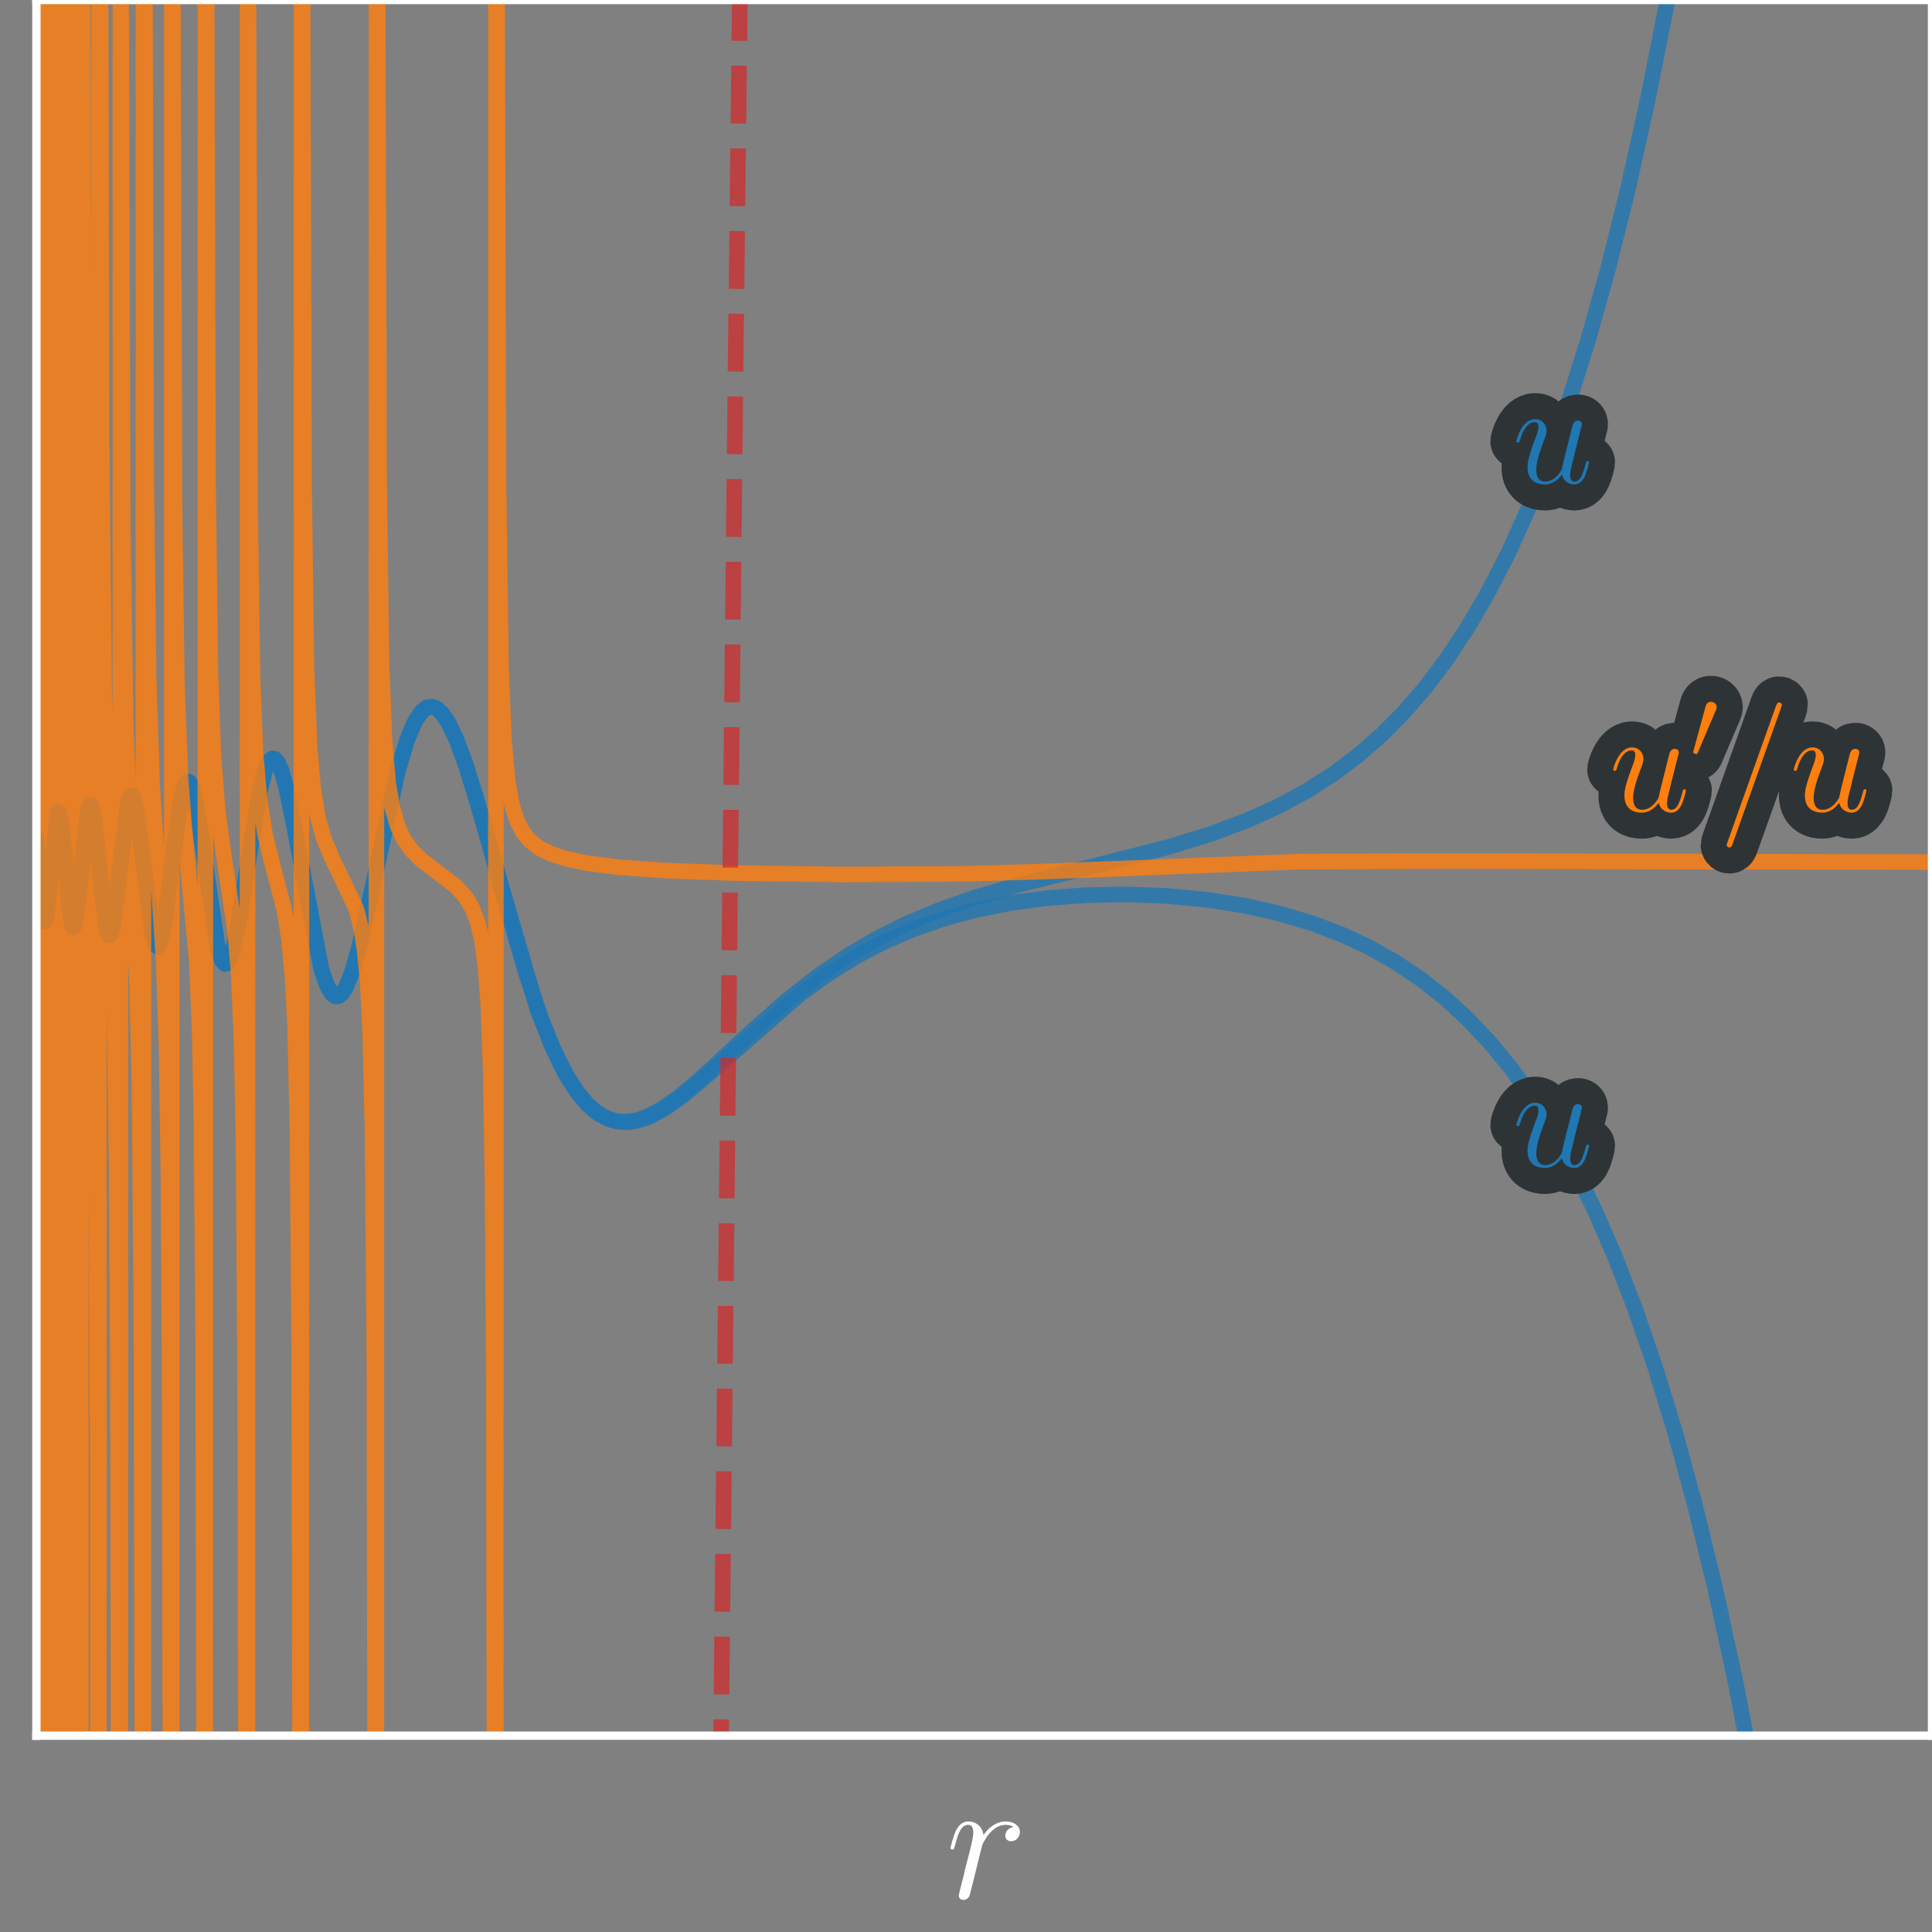<?xml version="1.0" encoding="UTF-8" standalone="no"?>
<svg
   xmlns:dc="http://purl.org/dc/elements/1.1/"
   xmlns:cc="http://creativecommons.org/ns#"
   xmlns:rdf="http://www.w3.org/1999/02/22-rdf-syntax-ns#"
   xmlns:svg="http://www.w3.org/2000/svg"
   xmlns="http://www.w3.org/2000/svg"
   xmlns:xlink="http://www.w3.org/1999/xlink"
   xmlns:sodipodi="http://sodipodi.sourceforge.net/DTD/sodipodi-0.dtd"
   xmlns:inkscape="http://www.inkscape.org/namespaces/inkscape"
   width="185.76pt"
   height="185.76pt"
   viewBox="0 0 185.76 185.76"
   version="1.2"
   id="svg89"
   sodipodi:docname="LogDerivative.svg"
   inkscape:version="0.92.5 (2060ec1f9f, 2020-04-08)">
  <rect x="0" y="0" width="185.76" height="185.76" fill="#808080" stroke="none"/>
  <sodipodi:namedview
     pagecolor="#ffffff"
     bordercolor="#666666"
     borderopacity="1"
     objecttolerance="10"
     gridtolerance="10"
     guidetolerance="10"
     inkscape:pageopacity="0"
     inkscape:pageshadow="2"
     inkscape:window-width="2560"
     inkscape:window-height="1375"
     id="namedview91"
     showgrid="false"
     inkscape:zoom="3.6024445"
     inkscape:cx="50.003577"
     inkscape:cy="115.08491"
     inkscape:window-x="0"
     inkscape:window-y="0"
     inkscape:window-maximized="1"
     inkscape:current-layer="surface572" />
  <defs
     id="defs34">
    <g
       id="g8">
      <symbol
         overflow="visible"
         id="glyph0-0">
        <path
           style="stroke:none;"
           d=""
           id="path2" />
      </symbol>
      <symbol
         overflow="visible"
         id="glyph0-1">
        <path
           style="stroke:none;"
           d="M 6.516 -6.844 C 5.984 -6.75 5.719 -6.375 5.719 -6 C 5.719 -5.609 6.047 -5.469 6.281 -5.469 C 6.75 -5.469 7.125 -5.875 7.125 -6.375 C 7.125 -6.906 6.609 -7.375 5.766 -7.375 C 5.109 -7.375 4.328 -7.078 3.625 -6.062 C 3.516 -6.938 2.844 -7.375 2.172 -7.375 C 1.516 -7.375 1.188 -6.875 0.984 -6.516 C 0.703 -5.906 0.453 -4.906 0.453 -4.812 C 0.453 -4.75 0.516 -4.672 0.641 -4.672 C 0.766 -4.672 0.781 -4.688 0.891 -5.078 C 1.141 -6.078 1.453 -7.047 2.125 -7.047 C 2.531 -7.047 2.641 -6.766 2.641 -6.281 C 2.641 -5.906 2.484 -5.25 2.359 -4.734 L 1.891 -2.922 C 1.828 -2.609 1.641 -1.859 1.562 -1.562 C 1.438 -1.125 1.25 -0.328 1.25 -0.25 C 1.25 -0.016 1.438 0.172 1.688 0.172 C 1.875 0.172 2.188 0.047 2.297 -0.281 C 2.344 -0.422 2.969 -2.938 3.062 -3.328 C 3.141 -3.703 3.25 -4.047 3.328 -4.422 C 3.391 -4.656 3.469 -4.922 3.516 -5.141 C 3.562 -5.281 4.016 -6.109 4.438 -6.469 C 4.641 -6.656 5.078 -7.047 5.75 -7.047 C 6.031 -7.047 6.297 -7 6.516 -6.844 Z M 6.516 -6.844 "
           id="path5" />
      </symbol>
    </g>
    <clipPath
       id="clip1">
      <path
         d="M 3 0 L 185.762 0 L 185.762 167 L 3 167 Z M 3 0 "
         id="path10" />
    </clipPath>
    <clipPath
       id="clip2">
      <path
         d="M 3.5 0 L 162 0 L 162 109 L 3.5 109 Z M 3.5 0 "
         id="path13" />
    </clipPath>
    <clipPath
       id="clip3">
      <path
         d="M 3.5 66 L 173 66 L 173 166.883 L 3.5 166.883 Z M 3.5 66 "
         id="path16" />
    </clipPath>
    <clipPath
       id="clip4">
      <path
         d="M 3.5 0 L 185.762 0 L 185.762 166.883 L 3.5 166.883 Z M 3.5 0 "
         id="path19" />
    </clipPath>
    <clipPath
       id="clip5">
      <path
         d="M 68 0 L 72 0 L 72 166.883 L 68 166.883 Z M 68 0 "
         id="path22" />
    </clipPath>
    <clipPath
       id="clip6">
      <path
         d="M 185 0 L 185.762 0 L 185.762 168 L 185 168 Z M 185 0 "
         id="path25" />
    </clipPath>
    <clipPath
       id="clip7">
      <path
         d="M 2 166 L 185.762 166 L 185.762 168 L 2 168 Z M 2 166 "
         id="path28" />
    </clipPath>
    <clipPath
       id="clip8">
      <path
         d="M 2 0 L 185.762 0 L 185.762 1 L 2 1 Z M 2 0 "
         id="path31" />
    </clipPath>
  </defs>
  <g
     id="surface572">
    <g
       clip-path="url(#clip1)"
       clip-rule="nonzero"
       id="g40" />
    <g
       style="fill:#ffffff;fill-opacity:1"
       id="g44">
      <use
         xlink:href="#glyph0-1"
         x="90.937"
         y="182.506"
         id="use42"
         style="fill:#ffffff" />
    </g>
    <g
       clip-path="url(#clip2)"
       clip-rule="nonzero"
       id="g48">
      <path
         style="fill:none;stroke-width:1.5;stroke-linecap:square;stroke-linejoin:round;stroke:rgb(12.157%,46.666%,70.587%);stroke-opacity:0.8;stroke-miterlimit:10;"
         d="M 3.5 104.744 L 4.191 97.365 L 4.309 97.19 L 4.422 97.455 L 4.652 99.151 L 5.52 107.643 L 5.637 107.698 L 5.75 107.381 L 5.98 105.756 L 7.02 96.608 L 7.137 96.713 L 7.309 97.436 L 7.598 99.869 L 8.465 107.975 L 8.695 108.385 L 8.809 108.19 L 9.039 107.069 L 9.445 103.412 L 10.137 96.983 L 10.426 95.893 L 10.539 95.834 L 10.656 95.994 L 10.887 96.924 L 11.234 99.541 L 12.328 108.678 L 12.562 109.264 L 12.676 109.291 L 12.848 109.006 L 13.078 108.069 L 13.484 105.205 L 14.695 95.655 L 14.984 94.834 L 15.156 94.752 L 15.332 94.975 L 15.562 95.725 L 15.965 98.065 L 16.832 105.092 L 17.465 109.213 L 17.812 110.369 L 18.043 110.627 L 18.215 110.545 L 18.445 110.088 L 18.793 108.717 L 19.312 105.502 L 20.93 94.655 L 21.332 93.405 L 21.621 93.073 L 21.793 93.104 L 22.023 93.401 L 22.371 94.362 L 22.832 96.455 L 23.582 101.135 L 24.91 109.428 L 25.488 111.717 L 25.891 112.592 L 26.18 112.83 L 26.41 112.787 L 26.699 112.455 L 27.047 111.674 L 27.508 110.053 L 28.199 106.694 L 30.855 92.682 L 31.434 90.998 L 31.895 90.221 L 32.238 89.971 L 32.527 89.987 L 32.875 90.252 L 33.277 90.897 L 33.797 92.19 L 34.492 94.6 L 35.473 98.924 L 38.301 111.893 L 39.164 114.713 L 39.914 116.448 L 40.551 117.369 L 41.07 117.748 L 41.531 117.807 L 41.992 117.619 L 42.512 117.131 L 43.148 116.166 L 43.898 114.569 L 44.82 112.053 L 46.09 107.893 L 51.688 88.643 L 53.016 85.248 L 54.227 82.74 L 55.324 80.959 L 56.363 79.682 L 57.344 78.815 L 58.27 78.276 L 59.191 77.983 L 60.172 77.908 L 61.211 78.061 L 62.363 78.467 L 63.691 79.182 L 65.309 80.323 L 67.445 82.119 L 71.887 86.244 L 75.641 89.565 L 78.582 91.877 L 81.41 93.815 L 84.238 95.479 L 87.18 96.951 L 90.355 98.28 L 93.875 99.506 L 98.09 100.733 L 104.32 102.283 L 112.402 104.334 L 116.555 105.623 L 119.961 106.905 L 122.961 108.264 L 125.676 109.733 L 128.215 111.358 L 130.578 113.135 L 132.832 115.1 L 135.023 117.315 L 137.102 119.729 L 139.121 122.412 L 141.141 125.471 L 143.102 128.85 L 145.066 132.686 L 146.969 136.893 L 148.875 141.643 L 150.777 146.998 L 152.684 153.026 L 154.586 159.807 L 156.492 167.432 L 158.395 175.99 L 160.301 185.596 L 160.52 186.76 "
         transform="matrix(1,0,0,-1,0,185.76)"
         id="path46" />
    </g>
    <g
       clip-path="url(#clip3)"
       clip-rule="nonzero"
       id="g52">
      <path
         style="fill:none;stroke-width:1.5;stroke-linecap:square;stroke-linejoin:round;stroke:rgb(12.157%,46.666%,70.587%);stroke-opacity:0.8;stroke-miterlimit:10;"
         d="M 3.5 104.783 L 4.191 97.381 L 4.309 97.19 L 4.422 97.44 L 4.652 99.112 L 5.578 107.717 L 5.691 107.596 L 5.867 106.744 L 6.211 103.291 L 6.789 97.385 L 7.02 96.612 L 7.137 96.701 L 7.309 97.408 L 7.598 99.819 L 8.465 107.955 L 8.695 108.389 L 8.809 108.205 L 9.039 107.104 L 9.445 103.471 L 10.195 96.69 L 10.484 95.838 L 10.598 95.881 L 10.773 96.338 L 11.059 98.037 L 11.637 103.416 L 12.215 108.1 L 12.504 109.17 L 12.676 109.295 L 12.848 109.03 L 13.078 108.104 L 13.484 105.268 L 14.695 95.686 L 14.984 94.842 L 15.156 94.744 L 15.332 94.955 L 15.562 95.69 L 15.906 97.604 L 16.602 103.119 L 17.352 108.588 L 17.754 110.217 L 18.043 110.627 L 18.215 110.561 L 18.445 110.115 L 18.793 108.772 L 19.312 105.576 L 20.93 94.698 L 21.332 93.428 L 21.621 93.076 L 21.852 93.135 L 22.082 93.49 L 22.43 94.526 L 22.891 96.698 L 23.699 101.826 L 24.91 109.362 L 25.488 111.674 L 25.891 112.573 L 26.18 112.83 L 26.41 112.803 L 26.699 112.487 L 27.047 111.721 L 27.508 110.127 L 28.199 106.791 L 30.914 92.545 L 31.488 90.912 L 31.953 90.174 L 32.297 89.955 L 32.586 89.994 L 32.934 90.291 L 33.336 90.963 L 33.855 92.287 L 34.547 94.729 L 35.586 99.354 L 38.242 111.573 L 39.164 114.639 L 39.914 116.401 L 40.551 117.346 L 41.07 117.744 L 41.531 117.823 L 41.992 117.655 L 42.512 117.186 L 43.09 116.346 L 43.84 114.811 L 44.762 112.354 L 45.977 108.448 L 48.285 100.073 L 50.477 92.448 L 51.977 87.983 L 53.305 84.709 L 54.457 82.412 L 55.555 80.698 L 56.594 79.475 L 57.574 78.658 L 58.5 78.158 L 59.422 77.897 L 60.402 77.85 L 61.441 78.026 L 62.598 78.448 L 63.98 79.209 L 65.656 80.401 L 67.965 82.342 L 76.91 90.162 L 79.68 92.155 L 82.391 93.83 L 85.102 95.24 L 87.875 96.436 L 90.758 97.436 L 93.816 98.264 L 97.105 98.924 L 100.629 99.401 L 104.379 99.69 L 108.305 99.764 L 112.227 99.615 L 116.035 99.252 L 119.613 98.69 L 122.961 97.944 L 126.078 97.018 L 128.965 95.928 L 131.617 94.694 L 134.156 93.264 L 136.582 91.643 L 138.891 89.826 L 141.082 87.815 L 143.219 85.557 L 145.297 83.03 L 147.316 80.229 L 149.336 77.041 L 151.297 73.526 L 153.262 69.553 L 155.223 65.065 L 157.184 60.002 L 159.145 54.295 L 161.051 48.069 L 162.957 41.096 L 164.859 33.287 L 166.82 24.272 L 168.785 14.166 L 170.746 2.846 L 171.367 -1.002 "
         transform="matrix(1,0,0,-1,0,185.76)"
         id="path50" />
    </g>
    <g
       clip-path="url(#clip4)"
       clip-rule="nonzero"
       id="g56">
      <path
         style="fill:none;stroke-width:1.5;stroke-linecap:square;stroke-linejoin:round;stroke:rgb(100%,49.803%,5.49%);stroke-opacity:0.8;stroke-miterlimit:10;"
         d="M 3.559 36.28 L 3.598 -1.002 M 3.703 -1.002 L 3.719 186.76 M 3.812 186.76 L 3.961 133.655 L 4.25 107.244 L 4.598 81.569 L 4.77 45.315 L 4.832 -1.002 M 4.895 -1.002 L 4.91 186.76 M 5.043 186.76 L 5.172 137.905 L 5.461 111.03 L 5.98 77.963 L 6.098 57.865 L 6.199 -1.002 M 6.297 -1.002 L 6.312 186.76 M 6.414 186.76 L 6.559 135.819 L 6.848 112.162 L 7.48 79.717 L 7.656 48.549 L 7.727 -1.002 M 7.773 -1.002 L 7.777 186.76 M 7.941 186.76 L 8.059 141.416 L 8.289 118.307 L 8.695 102.537 L 9.098 86.682 L 9.27 71.752 L 9.387 46.83 L 9.453 -1.002 M 9.504 -1.002 L 9.512 186.76 M 9.672 186.76 L 9.789 141.334 L 10.02 119.252 L 10.367 106.85 L 11.004 88.721 L 11.234 72.358 L 11.348 50.24 L 11.426 -1.002 M 11.57 -1.002 L 11.578 186.76 M 11.641 186.76 L 11.809 134.869 L 12.098 115.705 L 12.504 105.471 L 13.195 90.787 L 13.426 80.026 L 13.598 58.85 L 13.719 -1.002 M 13.781 -1.002 L 13.797 186.76 M 13.934 186.76 L 14.062 140.26 L 14.293 120.401 L 14.637 110.131 L 15.156 102.264 L 15.734 93.385 L 16.023 84.596 L 16.195 72.713 L 16.312 53.74 L 16.406 -1.002 M 16.512 -1.002 L 16.527 186.76 M 16.625 186.76 L 16.773 137.608 L 17.004 120.143 L 17.352 110.975 L 17.812 105.1 L 18.91 93.412 L 19.199 86.53 L 19.371 78.041 L 19.543 56.041 L 19.652 -1.002 M 19.734 -1.002 L 19.75 186.76 M 19.871 186.76 L 20.004 139.377 L 20.234 121.092 L 20.523 113.073 L 20.93 107.85 L 21.504 103.596 L 22.602 96.326 L 22.949 92.151 L 23.238 85.287 L 23.41 76.326 L 23.582 51.354 L 23.668 -1.002 M 23.793 -1.002 L 23.805 186.76 M 23.891 186.76 L 24.047 137.131 L 24.277 120.748 L 24.566 113.401 L 24.969 108.725 L 25.488 105.51 L 26.18 102.717 L 27.336 98.283 L 27.797 95.42 L 28.141 91.662 L 28.375 87.022 L 28.605 76.951 L 28.777 54.51 L 28.879 -1.002 M 28.973 -1.002 L 28.988 186.76 M 29.098 186.76 L 29.238 139.014 L 29.469 121.541 L 29.758 114.073 L 30.105 110.01 L 30.566 107.166 L 31.145 105.092 L 31.895 103.319 L 34.262 98.354 L 34.723 96.526 L 35.066 94.338 L 35.355 91.26 L 35.586 86.799 L 35.816 77.022 L 35.992 55.377 L 36.102 -1.002 M 36.184 -1.002 L 36.199 186.76 M 36.316 186.76 L 36.453 139.709 L 36.684 121.897 L 36.973 114.451 L 37.32 110.498 L 37.723 108.084 L 38.242 106.303 L 38.82 105.076 L 39.57 104.014 L 40.551 103.041 L 42.109 101.865 L 43.898 100.471 L 44.762 99.51 L 45.398 98.455 L 45.918 97.112 L 46.32 95.405 L 46.668 92.897 L 46.957 88.998 L 47.188 82.592 L 47.359 71.619 L 47.477 53.651 L 47.574 -1.002 M 47.672 -1.002 L 47.688 186.76 M 47.793 186.76 L 47.938 138.783 L 48.168 121.733 L 48.457 114.53 L 48.805 110.721 L 49.207 108.432 L 49.727 106.791 L 50.305 105.709 L 50.996 104.885 L 51.863 104.221 L 52.957 103.67 L 54.457 103.182 L 56.535 102.752 L 59.539 102.373 L 63.98 102.057 L 70.734 101.811 L 81.062 101.678 L 92.664 101.737 L 101.262 101.994 L 124.926 102.916 L 138.891 102.975 L 185.809 102.873 "
         transform="matrix(1,0,0,-1,0,185.76)"
         id="path54" />
    </g>
    <g
       clip-path="url(#clip5)"
       clip-rule="nonzero"
       id="g60">
      <path
         style="fill:none;stroke-width:1.5;stroke-linecap:butt;stroke-linejoin:round;stroke:rgb(83.92%,15.294%,15.686%);stroke-opacity:0.7;stroke-dasharray:5.55,2.4;stroke-miterlimit:10;"
         d="M 69.121 -1.002 L 70.734 151.139 L 71.145 186.76 "
         transform="matrix(1,0,0,-1,0,185.76)"
         id="path58" />
    </g>
    <path
       style="fill-rule:nonzero;fill:#2e3436;fill-opacity:1;stroke-width:5;stroke-linecap:butt;stroke-linejoin:round;stroke:#2e3436;stroke-opacity:1;stroke-miterlimit:10"
       d="M 150.176 140.127 C 150.359 139.35 151.027 139.182 151.363 139.182 C 151.809 139.182 152.145 139.475 152.367 139.947 C 152.605 140.447 152.785 141.268 152.785 141.311 C 152.785 141.381 152.73 141.436 152.645 141.436 C 152.523 141.436 152.508 141.369 152.453 141.158 C 152.199 140.197 151.949 139.459 151.391 139.459 C 150.973 139.459 150.973 139.92 150.973 140.1 C 150.973 140.42 151.016 140.561 151.152 141.147 C 151.25 141.522 151.348 141.897 151.434 142.283 L 152.004 144.553 C 152.102 144.901 152.102 144.932 152.102 144.971 C 152.102 145.182 151.938 145.322 151.727 145.322 C 151.32 145.322 151.223 144.971 151.141 144.623 C 151 144.08 150.246 141.088 150.152 140.604 C 150.137 140.604 149.594 139.459 148.574 139.459 C 147.848 139.459 147.711 140.088 147.711 140.604 C 147.711 141.397 148.102 142.506 148.461 143.44 C 148.629 143.885 148.699 144.069 148.699 144.346 C 148.699 144.944 148.27 145.459 147.598 145.459 C 146.316 145.459 145.797 143.44 145.797 143.33 C 145.797 143.276 145.852 143.205 145.949 143.205 C 146.078 143.205 146.09 143.26 146.148 143.451 C 146.48 144.643 147.027 145.166 147.555 145.166 C 147.695 145.166 147.918 145.166 147.918 144.721 C 147.918 144.362 147.766 143.955 147.555 143.428 C 146.941 141.772 146.871 141.24 146.871 140.826 C 146.871 139.405 147.945 139.182 148.52 139.182 C 149.41 139.182 149.898 139.795 150.176 140.127 Z M 150.176 140.127 "
       transform="matrix(1,0,0,-1,0,185.76)"
       id="path62" />
    <path
       style=" stroke:none;fill-rule:nonzero;fill:rgb(12.157%,46.666%,70.587%);fill-opacity:1;"
       d="M 150.176 45.633 C 150.359 46.41 151.027 46.578 151.363 46.578 C 151.809 46.578 152.145 46.285 152.367 45.812 C 152.605 45.312 152.785 44.492 152.785 44.449 C 152.785 44.379 152.73 44.324 152.645 44.324 C 152.523 44.324 152.508 44.391 152.453 44.602 C 152.199 45.562 151.949 46.301 151.391 46.301 C 150.973 46.301 150.973 45.84 150.973 45.66 C 150.973 45.34 151.016 45.199 151.152 44.613 C 151.25 44.238 151.348 43.863 151.434 43.477 L 152.004 41.207 C 152.102 40.859 152.102 40.828 152.102 40.789 C 152.102 40.578 151.938 40.438 151.727 40.438 C 151.32 40.438 151.223 40.789 151.141 41.137 C 151 41.68 150.246 44.672 150.152 45.156 C 150.137 45.156 149.594 46.301 148.574 46.301 C 147.848 46.301 147.711 45.672 147.711 45.156 C 147.711 44.363 148.102 43.254 148.461 42.32 C 148.629 41.875 148.699 41.691 148.699 41.414 C 148.699 40.816 148.27 40.301 147.598 40.301 C 146.316 40.301 145.797 42.32 145.797 42.43 C 145.797 42.484 145.852 42.555 145.949 42.555 C 146.078 42.555 146.09 42.5 146.148 42.309 C 146.48 41.117 147.027 40.594 147.555 40.594 C 147.695 40.594 147.918 40.594 147.918 41.039 C 147.918 41.398 147.766 41.805 147.555 42.332 C 146.941 43.988 146.871 44.52 146.871 44.934 C 146.871 46.355 147.945 46.578 148.52 46.578 C 149.41 46.578 149.898 45.965 150.176 45.633 Z M 150.176 45.633 "
       id="path64" />
    <path
       style="fill-rule:nonzero;fill:#2e3436;fill-opacity:1;stroke-width:5;stroke-linecap:butt;stroke-linejoin:round;stroke:#2e3436;stroke-opacity:1;stroke-miterlimit:10"
       d="M 150.176 74.405 C 150.359 73.627 151.027 73.459 151.363 73.459 C 151.809 73.459 152.145 73.752 152.367 74.225 C 152.605 74.725 152.785 75.549 152.785 75.588 C 152.785 75.658 152.73 75.717 152.645 75.717 C 152.523 75.717 152.508 75.647 152.453 75.436 C 152.199 74.475 151.949 73.74 151.391 73.74 C 150.973 73.74 150.973 74.198 150.973 74.381 C 150.973 74.701 151.016 74.838 151.152 75.424 C 151.25 75.799 151.348 76.174 151.434 76.565 L 152.004 78.83 C 152.102 79.182 152.102 79.209 152.102 79.252 C 152.102 79.459 151.938 79.6 151.727 79.6 C 151.32 79.6 151.223 79.252 151.141 78.901 C 151 78.358 150.246 75.365 150.152 74.881 C 150.137 74.881 149.594 73.74 148.574 73.74 C 147.848 73.74 147.711 74.365 147.711 74.881 C 147.711 75.674 148.102 76.787 148.461 77.717 C 148.629 78.166 148.699 78.346 148.699 78.623 C 148.699 79.221 148.27 79.737 147.598 79.737 C 146.316 79.737 145.797 77.717 145.797 77.608 C 145.797 77.553 145.852 77.483 145.949 77.483 C 146.078 77.483 146.09 77.537 146.148 77.733 C 146.48 78.92 147.027 79.444 147.555 79.444 C 147.695 79.444 147.918 79.444 147.918 78.998 C 147.918 78.639 147.766 78.237 147.555 77.705 C 146.941 76.049 146.871 75.518 146.871 75.104 C 146.871 73.682 147.945 73.459 148.52 73.459 C 149.41 73.459 149.898 74.073 150.176 74.405 Z M 150.176 74.405 "
       transform="matrix(1,0,0,-1,0,185.76)"
       id="path66" />
    <path
       style=" stroke:none;fill-rule:nonzero;fill:rgb(12.157%,46.666%,70.587%);fill-opacity:1;"
       d="M 150.176 111.355 C 150.359 112.133 151.027 112.301 151.363 112.301 C 151.809 112.301 152.145 112.008 152.367 111.535 C 152.605 111.035 152.785 110.211 152.785 110.172 C 152.785 110.102 152.73 110.043 152.645 110.043 C 152.523 110.043 152.508 110.113 152.453 110.324 C 152.199 111.285 151.949 112.02 151.391 112.02 C 150.973 112.02 150.973 111.562 150.973 111.379 C 150.973 111.059 151.016 110.922 151.152 110.336 C 151.25 109.961 151.348 109.586 151.434 109.195 L 152.004 106.93 C 152.102 106.578 152.102 106.551 152.102 106.508 C 152.102 106.301 151.938 106.16 151.727 106.16 C 151.32 106.16 151.223 106.508 151.141 106.859 C 151 107.402 150.246 110.395 150.152 110.879 C 150.137 110.879 149.594 112.02 148.574 112.02 C 147.848 112.02 147.711 111.395 147.711 110.879 C 147.711 110.086 148.102 108.973 148.461 108.043 C 148.629 107.594 148.699 107.414 148.699 107.137 C 148.699 106.539 148.27 106.023 147.598 106.023 C 146.316 106.023 145.797 108.043 145.797 108.152 C 145.797 108.207 145.852 108.277 145.949 108.277 C 146.078 108.277 146.09 108.223 146.148 108.027 C 146.48 106.84 147.027 106.316 147.555 106.316 C 147.695 106.316 147.918 106.316 147.918 106.762 C 147.918 107.121 147.766 107.523 147.555 108.055 C 146.941 109.711 146.871 110.242 146.871 110.656 C 146.871 112.078 147.945 112.301 148.52 112.301 C 149.41 112.301 149.898 111.688 150.176 111.355 Z M 150.176 111.355 "
       id="path68" />
    <path
       style="fill-rule:nonzero;fill:#2e3436;fill-opacity:1;stroke-width:5;stroke-linecap:butt;stroke-linejoin:round;stroke:#2e3436;stroke-opacity:1;stroke-miterlimit:10"
       d="M 159.488 108.569 C 159.672 107.787 160.34 107.623 160.676 107.623 C 161.121 107.623 161.457 107.912 161.68 108.385 C 161.918 108.889 162.098 109.709 162.098 109.752 C 162.098 109.819 162.043 109.877 161.957 109.877 C 161.836 109.877 161.82 109.807 161.766 109.6 C 161.512 108.635 161.262 107.901 160.703 107.901 C 160.285 107.901 160.285 108.362 160.285 108.541 C 160.285 108.862 160.328 108.998 160.465 109.584 C 160.562 109.959 160.66 110.334 160.746 110.725 L 161.316 112.994 C 161.418 113.342 161.418 113.369 161.418 113.412 C 161.418 113.619 161.25 113.76 161.039 113.76 C 160.633 113.76 160.535 113.412 160.453 113.065 C 160.312 112.522 159.559 109.53 159.465 109.041 C 159.449 109.041 158.906 107.901 157.887 107.901 C 157.16 107.901 157.023 108.526 157.023 109.041 C 157.023 109.834 157.414 110.948 157.773 111.881 C 157.941 112.326 158.012 112.506 158.012 112.783 C 158.012 113.385 157.582 113.897 156.91 113.897 C 155.629 113.897 155.109 111.881 155.109 111.768 C 155.109 111.713 155.164 111.643 155.266 111.643 C 155.391 111.643 155.402 111.698 155.461 111.893 C 155.793 113.08 156.34 113.608 156.867 113.608 C 157.008 113.608 157.23 113.608 157.23 113.162 C 157.23 112.799 157.078 112.397 156.867 111.865 C 156.254 110.209 156.188 109.682 156.188 109.264 C 156.188 107.842 157.258 107.623 157.832 107.623 C 158.723 107.623 159.211 108.233 159.488 108.569 Z M 164.977 117.459 C 165.027 117.576 165.066 117.666 165.066 117.764 C 165.066 118.045 164.812 118.28 164.508 118.28 C 164.234 118.28 164.059 118.096 163.992 117.842 L 162.828 113.573 C 162.828 113.553 162.789 113.448 162.789 113.436 C 162.789 113.33 163.043 113.26 163.121 113.26 C 163.18 113.26 163.191 113.291 163.25 113.416 Z M 171.246 117.701 C 171.246 117.717 171.328 117.928 171.328 117.955 C 171.328 118.123 171.191 118.221 171.078 118.221 C 171.008 118.221 170.883 118.221 170.77 117.916 L 166.098 104.791 C 166.098 104.776 166.016 104.569 166.016 104.541 C 166.016 104.373 166.156 104.276 166.266 104.276 C 166.348 104.276 166.477 104.287 166.574 104.58 Z M 176.844 108.569 C 177.027 107.787 177.699 107.623 178.031 107.623 C 178.477 107.623 178.812 107.912 179.035 108.385 C 179.273 108.889 179.453 109.709 179.453 109.752 C 179.453 109.819 179.398 109.877 179.316 109.877 C 179.191 109.877 179.176 109.807 179.121 109.6 C 178.867 108.635 178.617 107.901 178.059 107.901 C 177.641 107.901 177.641 108.362 177.641 108.541 C 177.641 108.862 177.684 108.998 177.82 109.584 C 177.922 109.959 178.02 110.334 178.102 110.725 L 178.676 112.994 C 178.773 113.342 178.773 113.369 178.773 113.412 C 178.773 113.619 178.605 113.76 178.395 113.76 C 177.988 113.76 177.891 113.412 177.809 113.065 C 177.668 112.522 176.914 109.53 176.82 109.041 C 176.805 109.041 176.262 107.901 175.242 107.901 C 174.52 107.901 174.379 108.526 174.379 109.041 C 174.379 109.834 174.77 110.948 175.129 111.881 C 175.297 112.326 175.367 112.506 175.367 112.783 C 175.367 113.385 174.938 113.897 174.266 113.897 C 172.984 113.897 172.469 111.881 172.469 111.768 C 172.469 111.713 172.523 111.643 172.621 111.643 C 172.746 111.643 172.758 111.698 172.816 111.893 C 173.148 113.08 173.695 113.608 174.223 113.608 C 174.363 113.608 174.586 113.608 174.586 113.162 C 174.586 112.799 174.434 112.397 174.223 111.865 C 173.613 110.209 173.543 109.682 173.543 109.264 C 173.543 107.842 174.613 107.623 175.188 107.623 C 176.078 107.623 176.566 108.233 176.844 108.569 Z M 176.844 108.569 "
       transform="matrix(1,0,0,-1,0,185.76)"
       id="path70" />
    <path
       style=" stroke:none;fill-rule:nonzero;fill:rgb(100%,49.803%,5.49%);fill-opacity:1;"
       d="M 159.488 77.191 C 159.672 77.973 160.34 78.137 160.676 78.137 C 161.121 78.137 161.457 77.848 161.68 77.375 C 161.918 76.871 162.098 76.051 162.098 76.008 C 162.098 75.941 162.043 75.883 161.957 75.883 C 161.836 75.883 161.82 75.953 161.766 76.16 C 161.512 77.125 161.262 77.859 160.703 77.859 C 160.285 77.859 160.285 77.398 160.285 77.219 C 160.285 76.898 160.328 76.762 160.465 76.176 C 160.562 75.801 160.66 75.426 160.746 75.035 L 161.316 72.766 C 161.418 72.418 161.418 72.391 161.418 72.348 C 161.418 72.141 161.25 72 161.039 72 C 160.633 72 160.535 72.348 160.453 72.695 C 160.312 73.238 159.559 76.23 159.465 76.719 C 159.449 76.719 158.906 77.859 157.887 77.859 C 157.16 77.859 157.023 77.234 157.023 76.719 C 157.023 75.926 157.414 74.812 157.773 73.879 C 157.941 73.434 158.012 73.254 158.012 72.977 C 158.012 72.375 157.582 71.863 156.91 71.863 C 155.629 71.863 155.109 73.879 155.109 73.992 C 155.109 74.047 155.164 74.117 155.266 74.117 C 155.391 74.117 155.402 74.062 155.461 73.867 C 155.793 72.68 156.34 72.152 156.867 72.152 C 157.008 72.152 157.23 72.152 157.23 72.598 C 157.23 72.961 157.078 73.363 156.867 73.895 C 156.254 75.551 156.188 76.078 156.188 76.496 C 156.188 77.918 157.258 78.137 157.832 78.137 C 158.723 78.137 159.211 77.527 159.488 77.191 Z M 164.977 68.301 C 165.027 68.184 165.066 68.094 165.066 67.996 C 165.066 67.715 164.812 67.48 164.508 67.48 C 164.234 67.48 164.059 67.664 163.992 67.918 L 162.828 72.188 C 162.828 72.207 162.789 72.312 162.789 72.324 C 162.789 72.43 163.043 72.5 163.121 72.5 C 163.18 72.5 163.191 72.469 163.25 72.344 Z M 171.246 68.059 C 171.246 68.043 171.328 67.832 171.328 67.805 C 171.328 67.637 171.191 67.539 171.078 67.539 C 171.008 67.539 170.883 67.539 170.77 67.844 L 166.098 80.969 C 166.098 80.984 166.016 81.191 166.016 81.219 C 166.016 81.387 166.156 81.484 166.266 81.484 C 166.348 81.484 166.477 81.473 166.574 81.18 Z M 176.844 77.191 C 177.027 77.973 177.699 78.137 178.031 78.137 C 178.477 78.137 178.812 77.848 179.035 77.375 C 179.273 76.871 179.453 76.051 179.453 76.008 C 179.453 75.941 179.398 75.883 179.316 75.883 C 179.191 75.883 179.176 75.953 179.121 76.16 C 178.867 77.125 178.617 77.859 178.059 77.859 C 177.641 77.859 177.641 77.398 177.641 77.219 C 177.641 76.898 177.684 76.762 177.82 76.176 C 177.922 75.801 178.02 75.426 178.102 75.035 L 178.676 72.766 C 178.773 72.418 178.773 72.391 178.773 72.348 C 178.773 72.141 178.605 72 178.395 72 C 177.988 72 177.891 72.348 177.809 72.695 C 177.668 73.238 176.914 76.23 176.82 76.719 C 176.805 76.719 176.262 77.859 175.242 77.859 C 174.52 77.859 174.379 77.234 174.379 76.719 C 174.379 75.926 174.77 74.812 175.129 73.879 C 175.297 73.434 175.367 73.254 175.367 72.977 C 175.367 72.375 174.938 71.863 174.266 71.863 C 172.984 71.863 172.469 73.879 172.469 73.992 C 172.469 74.047 172.523 74.117 172.621 74.117 C 172.746 74.117 172.758 74.062 172.816 73.867 C 173.148 72.68 173.695 72.152 174.223 72.152 C 174.363 72.152 174.586 72.152 174.586 72.598 C 174.586 72.961 174.434 73.363 174.223 73.895 C 173.613 75.551 173.543 76.078 173.543 76.496 C 173.543 77.918 174.613 78.137 175.188 78.137 C 176.078 78.137 176.566 77.527 176.844 77.191 Z M 176.844 77.191 "
       id="path72" />
    <path
       style="fill:none;stroke-width:0.8;stroke-linecap:square;stroke-linejoin:miter;stroke:#ffffff;stroke-opacity:1;stroke-miterlimit:10"
       d="M 3.5 18.877 L 3.5 185.76 "
       transform="matrix(1,0,0,-1,0,185.76)"
       id="path74" />
    <g
       clip-path="url(#clip6)"
       clip-rule="nonzero"
       id="g78"
       style="stroke:#ffffff">
      <path
         style="fill:none;stroke-width:0.8;stroke-linecap:square;stroke-linejoin:miter;stroke:#ffffff;stroke-opacity:1;stroke-miterlimit:10"
         d="M 185.762 18.877 L 185.762 185.76 "
         transform="matrix(1,0,0,-1,0,185.76)"
         id="path76" />
    </g>
    <g
       clip-path="url(#clip7)"
       clip-rule="nonzero"
       id="g82"
       style="stroke:#ffffff">
      <path
         style="fill:none;stroke-width:0.8;stroke-linecap:square;stroke-linejoin:miter;stroke:#ffffff;stroke-opacity:1;stroke-miterlimit:10"
         d="M 3.5 18.877 L 185.762 18.877 "
         transform="matrix(1,0,0,-1,0,185.76)"
         id="path80" />
    </g>
    <g
       clip-path="url(#clip8)"
       clip-rule="nonzero"
       id="g86"
       style="stroke:#ffffff">
      <path
         style="fill:none;stroke-width:0.8;stroke-linecap:square;stroke-linejoin:miter;stroke:#ffffff;stroke-opacity:1;stroke-miterlimit:10"
         d="M 3.5 185.76 L 185.762 185.76 "
         transform="matrix(1,0,0,-1,0,185.76)"
         id="path84" />
    </g>
  </g>
</svg>
